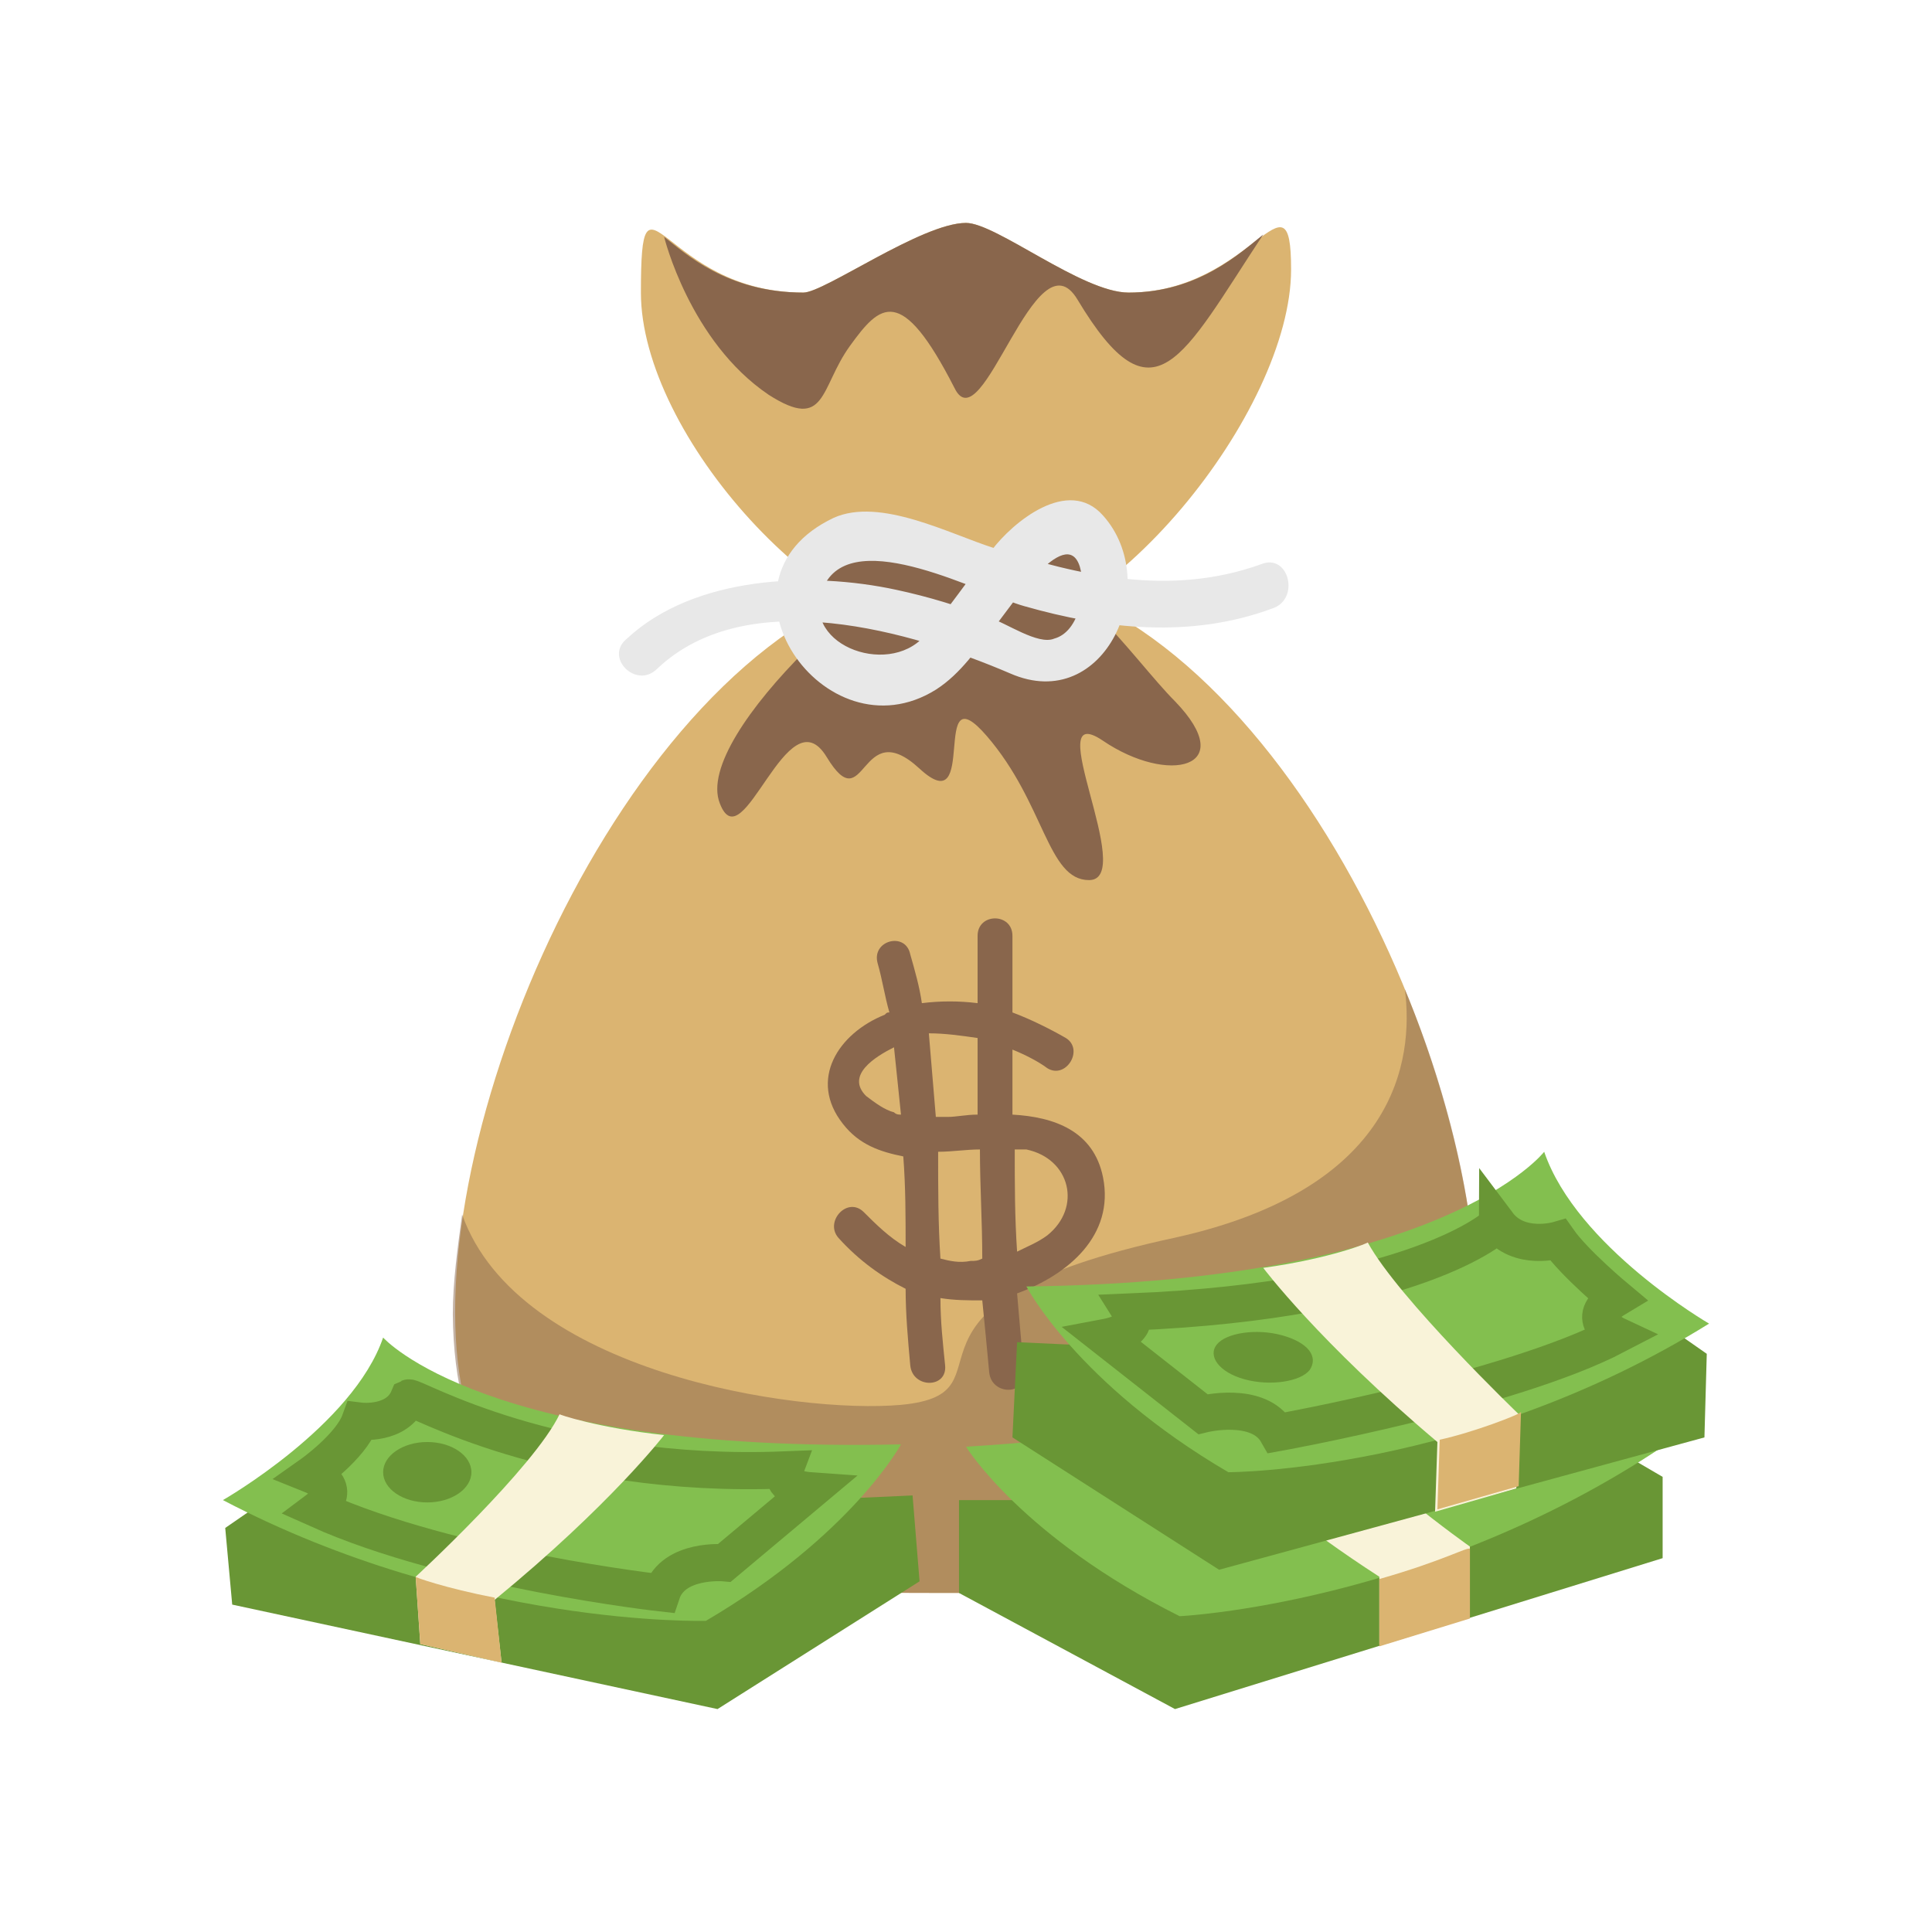 <svg width="52" height="52" viewBox="0 0 52 52" fill="none" xmlns="http://www.w3.org/2000/svg">
<g filter="url(#filter0_d_5361_6128)">
<path d="M39.75 32.312C39.75 39.875 33.625 39.875 26 39.875C18.375 39.875 12.25 39.875 12.25 32.312C12.25 24.75 18.438 12.375 26 12.375C33.562 12.375 39.75 24.688 39.75 32.312Z" fill="#DBB471"/>
<path opacity="0.5" d="M39.75 32.312C39.75 29.75 39.062 26.625 37.812 23.625C38.062 25.562 37.562 29 31.625 30.312C23.188 32.125 27.562 34.5 24.25 34.812C21.438 35.062 13.938 33.938 12.438 29.688C12.312 30.625 12.188 31.5 12.188 32.375C12.25 39.875 18.438 39.875 26 39.875C33.562 39.875 39.75 39.875 39.75 32.312Z" fill="#89664C"/>
<path d="M29.688 28.688C29.438 27.438 28.375 27.062 27.25 27V25.25C27.562 25.375 27.938 25.562 28.188 25.75C28.688 26.062 29.188 25.25 28.688 24.938C28.25 24.688 27.75 24.438 27.25 24.25V22.188C27.25 21.562 26.312 21.562 26.312 22.188V24C25.812 23.938 25.312 23.938 24.812 24C24.75 23.562 24.625 23.125 24.5 22.688C24.375 22.062 23.438 22.312 23.625 22.938C23.75 23.375 23.812 23.812 23.938 24.25C23.875 24.25 23.875 24.25 23.812 24.312C22.562 24.812 21.75 26.062 22.688 27.25C23.125 27.812 23.688 28 24.312 28.125C24.375 28.938 24.375 29.75 24.375 30.562C23.938 30.312 23.562 29.938 23.25 29.625C22.812 29.188 22.188 29.875 22.562 30.312C23.125 30.938 23.75 31.375 24.375 31.688C24.375 32.375 24.438 33.062 24.5 33.75C24.562 34.375 25.5 34.375 25.438 33.75C25.375 33.125 25.312 32.562 25.312 31.938C25.688 32 26.062 32 26.438 32C26.5 32.625 26.562 33.25 26.625 33.938C26.688 34.562 27.625 34.562 27.562 33.938C27.5 33.25 27.438 32.562 27.375 31.812C28.75 31.312 30 30.25 29.688 28.688ZM26.312 24.938V27C26 27 25.75 27.062 25.5 27.062H25.188L25 24.812C25.438 24.812 25.875 24.875 26.312 24.938ZM24.062 26.938C23.812 26.875 23.562 26.688 23.312 26.5C22.75 25.938 23.562 25.438 24.062 25.188C24.125 25.812 24.188 26.375 24.25 27C24.188 27 24.125 27 24.062 26.938ZM26.125 30.938C25.812 31 25.562 30.938 25.312 30.875C25.25 29.938 25.25 29 25.25 28C25.625 28 26 27.938 26.375 27.938C26.375 28.938 26.438 29.875 26.438 30.875C26.312 30.938 26.25 30.938 26.125 30.938ZM28.188 30.25C27.938 30.438 27.625 30.562 27.375 30.688C27.312 29.75 27.312 28.875 27.312 27.938H27.625C28.812 28.188 29.125 29.5 28.188 30.25Z" fill="#89664C"/>
<path d="M27.25 37.375H25.812V39.875L31.625 43L44.75 38.938V36.75L39.938 33.938L27.25 37.375Z" fill="#699635"/>
<path d="M26 35.938C26 35.938 27.5 38.375 31.75 40.5C31.75 40.5 38.375 40.188 44.75 35.938C44.75 35.938 41.062 34.125 40 31.75C40 31.75 37.5 35.25 26 35.938Z" fill="#83BF4F"/>
<path d="M23.188 37.312L24.562 37.25L24.75 39.562L19.312 43L6.25 40.188L6.062 38.125L10.5 35.062L23.188 37.312Z" fill="#699635"/>
<path d="M24.25 35.875C24.25 35.875 22.938 38.312 19 40.625C19 40.625 12.562 40.812 6 37.375C6 37.375 9.5 35.375 10.312 33C10.312 33 13.062 36.125 24.25 35.875Z" fill="#83BF4F"/>
<path d="M21.125 36.563C21.125 36.563 20.938 37.063 21.812 37.125L19.5 39.063C19.5 39.063 18.125 38.938 17.812 39.875C17.812 39.875 12.188 39.25 8.562 37.625C8.562 37.625 9.312 37.063 8.375 36.688C8.375 36.688 9.438 35.938 9.688 35.25C9.688 35.25 10.688 35.375 11 34.625C11.125 34.563 14.875 36.813 21.125 36.563V36.563Z" stroke="#699635" stroke-miterlimit="10"/>
<path d="M11.5 37.438C12.156 37.438 12.688 37.074 12.688 36.625C12.688 36.176 12.156 35.812 11.5 35.812C10.844 35.812 10.312 36.176 10.312 36.625C10.312 37.074 10.844 37.438 11.5 37.438Z" fill="#699635"/>
<path d="M17.875 35.625C17.875 35.625 16.438 37.5 13.312 40.062L13.5 41.75L11.312 41.25L11.188 39.438C11.188 39.438 14.375 36.5 15.062 35.062C15 35.062 16.125 35.438 17.875 35.625ZM32.312 35.188C32.312 35.188 32.875 36.688 37.125 39.438V41.25L39.562 40.5V38.625C39.562 38.625 36.625 36.562 34.875 34.5L32.312 35.188Z" fill="#F9F3D9"/>
<path d="M28.75 33.188L27.375 33.125L27.25 35.688L32.812 39.25L45.875 35.688L45.938 33.438L41.375 30.25L28.75 33.188Z" fill="#699635"/>
<path d="M27.625 31.625C27.625 31.625 29 34.25 33.062 36.625C33.062 36.625 39.562 36.625 46 32.625C46 32.625 42.438 30.562 41.562 28C41.562 28 38.875 31.5 27.625 31.625Z" fill="#83BF4F"/>
<path d="M30.438 32.312C30.438 32.312 30.75 32.812 29.75 33L32.375 35.062C32.375 35.062 33.875 34.688 34.375 35.562C34.375 35.562 40.625 34.438 43.5 32.938C43.5 32.938 42.562 32.5 43.5 31.938C43.5 31.938 42.375 31 41.938 30.375C41.938 30.375 40.875 30.688 40.312 29.938C40.312 30 38.062 32 30.438 32.312V32.312Z" stroke="#699635" stroke-miterlimit="10"/>
<path d="M35.25 33.875C35 34.188 34.188 34.313 33.5 34.125C32.813 33.938 32.5 33.5 32.75 33.188C33 32.875 33.813 32.75 34.5 32.938C35.188 33.125 35.5 33.5 35.25 33.875Z" fill="#699635"/>
<path d="M34 31.125C34 31.125 35.5 33.125 38.688 35.812L38.625 37.688L40.812 37.062L40.875 35.062C40.875 35.062 37.625 31.938 36.812 30.438C36.875 30.438 35.812 30.875 34 31.125Z" fill="#F9F3D9"/>
<path d="M34.75 4.25C34.75 8.062 29.812 14.25 26 14.25C22.188 14.25 17.25 8.688 17.25 4.875C17.25 1.062 17.812 4.875 21.625 4.875C22.188 4.875 24.812 3 26 3C26.812 3 29.125 4.875 30.375 4.875C33.688 4.875 34.75 1.375 34.75 4.25Z" fill="#DBB471"/>
<path d="M24.875 11.313C24.5 11.563 22.688 11.375 22.125 11.813C21.375 12.375 22.438 13.688 21.688 14.5C20.188 16 19 17.688 19.375 18.625C20 20.25 21.188 15.625 22.25 17.375C23.312 19.125 23.125 16.188 24.75 17.688C26.375 19.188 25 15 26.562 16.813C28.125 18.625 28.188 20.688 29.312 20.688C30.625 20.688 27.938 15.75 29.688 16.938C31.438 18.125 33.375 17.688 31.625 15.875C31.062 15.313 30.312 14.313 29.438 13.438C29.125 13.125 29.375 11.5 29.062 11.25C28.688 10.938 27.75 11.938 27.375 11.75C26.625 11.375 26.875 12.063 25.75 12.25C25 12.5 25.625 10.813 24.875 11.313Z" fill="#89664C"/>
<path d="M17.688 15C20.125 12.688 24.563 14 27.188 15.125C29.75 16.25 31.313 12.688 29.688 10.875C28.75 9.813 27.25 11.063 26.688 11.813C26.063 12.563 25.563 13.375 24.875 14.125C23.875 15.25 21.438 14.313 22.188 12.75C23 11.125 26.438 13 27.563 13.313C29.75 13.938 32.063 14.188 34.25 13.375C35 13.125 34.688 11.875 33.938 12.188C31.5 13.063 29.063 12.5 26.75 11.75C25.563 11.375 23.688 10.375 22.438 10.938C18.875 12.625 22.188 17.438 25.188 15.563C25.875 15.125 26.313 14.438 26.813 13.813C27.125 13.438 28.688 11.063 29.063 12.25C29.25 12.875 29.063 14 28.375 14.188C27.938 14.375 27.063 13.75 26.625 13.625C25.813 13.313 25 13.063 24.125 12.875C21.813 12.375 18.688 12.5 16.875 14.188C16.25 14.688 17.125 15.563 17.688 15Z" fill="#E8E8E8"/>
<path d="M34 3.312C33.375 3.812 32.25 4.875 30.375 4.875C29.125 4.875 26.812 3 26 3C24.812 3 22.188 4.875 21.625 4.875C19.562 4.875 18.438 3.812 17.875 3.375C17.875 3.375 18.562 6.188 20.688 7.625C22.25 8.625 22.062 7.438 22.875 6.312C23.688 5.188 24.25 4.625 25.688 7.438C26.438 9 27.875 3.188 29 5.062C31.062 8.5 31.812 6.625 34 3.312Z" fill="#89664C"/>
<path d="M38.75 35.75L38.688 37.625L40.875 37L40.938 35C40.938 35.062 39.625 35.562 38.75 35.75ZM37.125 39.5V41.312L39.563 40.562V38.688C39.5 38.625 38.875 39 37.125 39.5ZM13.313 40L13.5 41.75L11.313 41.25L11.188 39.438C11.125 39.438 12 39.75 13.313 40Z" fill="#DBB471"/>
</g>
<defs>
<filter id="filter0_d_5361_6128" x="0" y="0" width="52" height="52" filterUnits="userSpaceOnUse" color-interpolation-filters="sRGB">
<feFlood flood-opacity="0" result="BackgroundImageFix"/>
<feColorMatrix in="SourceAlpha" type="matrix" values="0 0 0 0 0 0 0 0 0 0 0 0 0 0 0 0 0 0 127 0" result="hardAlpha"/>
<feOffset dy="3"/>
<feGaussianBlur stdDeviation="3"/>
<feComposite in2="hardAlpha" operator="out"/>
<feColorMatrix type="matrix" values="0 0 0 0 0 0 0 0 0 0 0 0 0 0 0 0 0 0 0.25 0"/>
<feBlend mode="normal" in2="BackgroundImageFix" result="effect1_dropShadow_5361_6128"/>
<feBlend mode="normal" in="SourceGraphic" in2="effect1_dropShadow_5361_6128" result="shape"/>
</filter>
</defs>
</svg>
